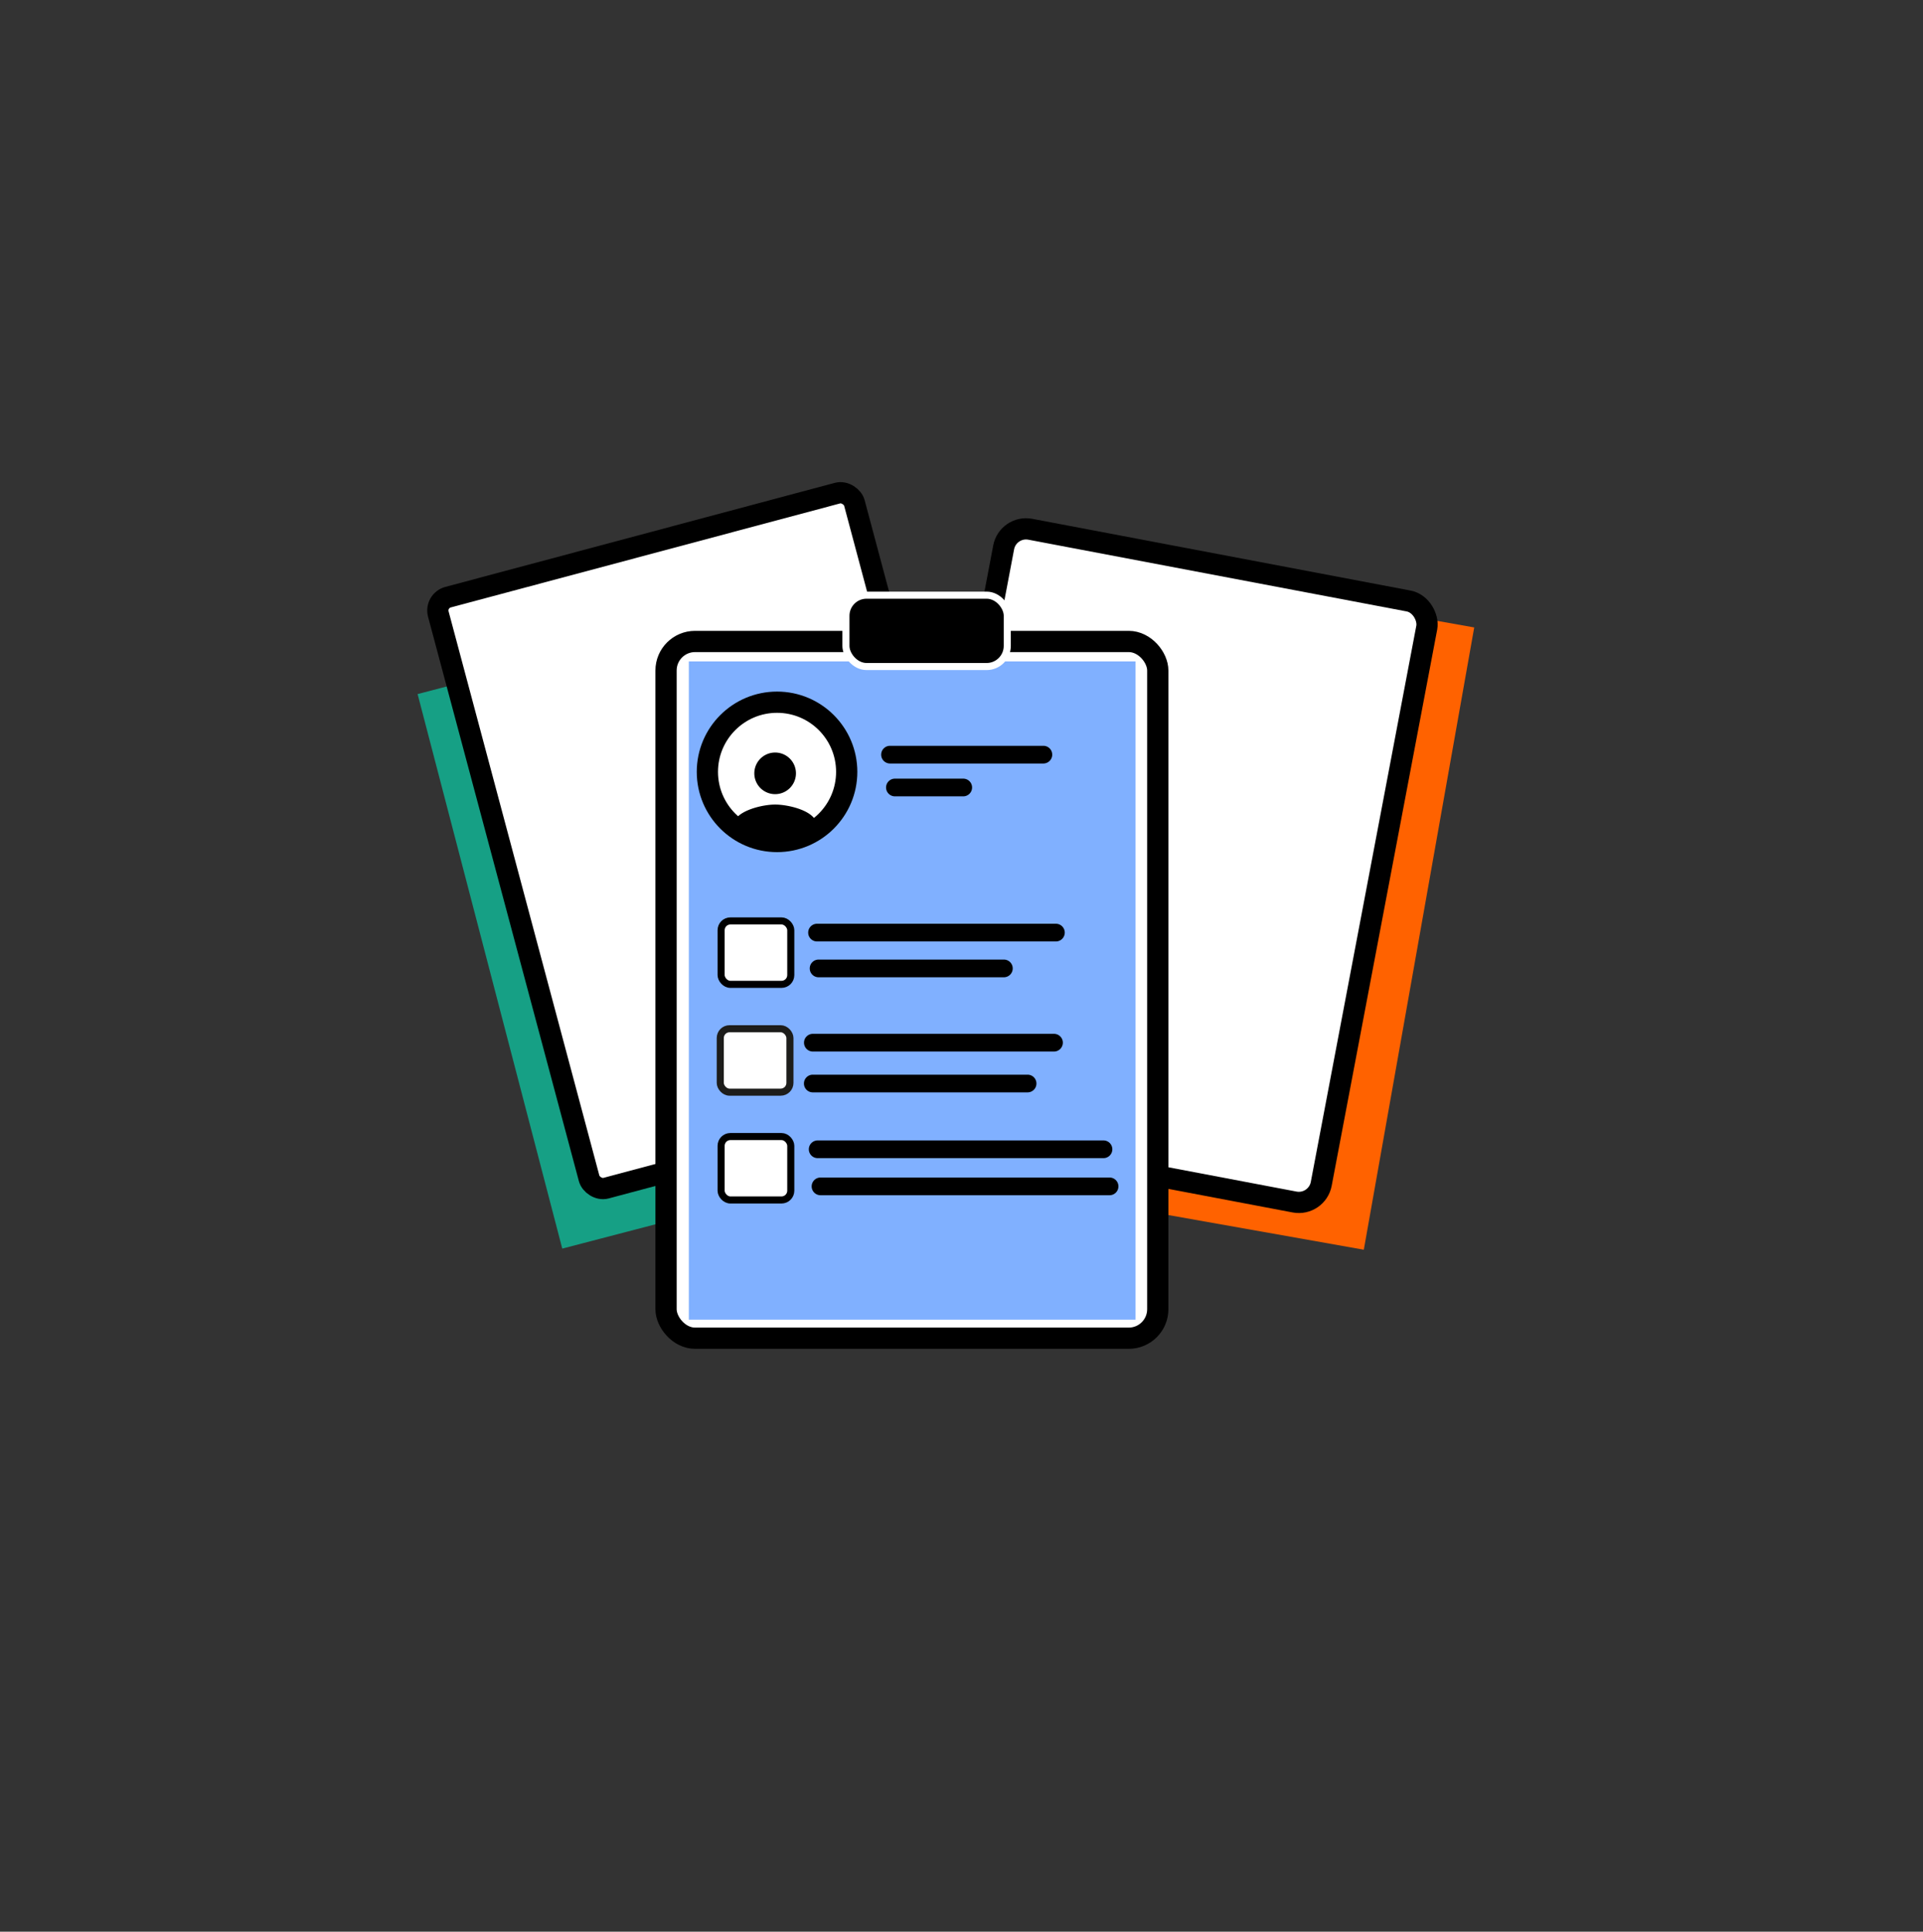 <svg xmlns="http://www.w3.org/2000/svg" viewBox="0 0 271.63 272.89"><rect x="0" y="0" width="271.63" height="272.89" fill="#333333" stroke="none"/><defs><style>.cls-1{fill:#ff6200;}.cls-2,.cls-5,.cls-6{fill:#fff;}.cls-2,.cls-6{stroke:#000;}.cls-2,.cls-5,.cls-6,.cls-7{stroke-miterlimit:10;}.cls-2{stroke-width:3px;}.cls-3{fill:#16a085;}.cls-4{fill:#80b0ff;}.cls-5{stroke:#1d1d1b;}.cls-7{stroke:#fff;}</style></defs><g id="Capa_2" data-name="Capa 2"><rect class="cls-1" x="145.27" y="83.09" width="55.6" height="89.28" transform="translate(24.97 -28.26) rotate(10.06)"/><rect class="cls-2" x="133.79" y="79.08" width="60.83" height="86.42" rx="3.22" transform="translate(25.66 -28.46) rotate(10.74)"/><rect class="cls-3" x="68.29" y="89.61" width="56.48" height="80.96" transform="translate(-29.71 28.58) rotate(-14.62)"/><rect class="cls-2" x="71.53" y="75.56" width="60.83" height="86.42" rx="1.95" transform="translate(-27.2 30.33) rotate(-14.96)"/><rect class="cls-2" x="94.08" y="90.62" width="69.46" height="98.43" rx="4.1"/><rect class="cls-4" x="97.3" y="93.44" width="63.1" height="92.99"/><circle class="cls-2" cx="109.76" cy="109.04" r="9.84"/><path d="M125.72,107.86h21.66a1.25,1.25,0,0,0,0-2.5H125.72a1.25,1.25,0,0,0,0,2.5Z"/><path d="M115.41,133h33.74a1.25,1.25,0,0,0,0-2.5H115.41a1.25,1.25,0,0,0,0,2.5Z"/><path d="M115.63,138.06H141.8a1.25,1.25,0,0,0,0-2.5H115.63a1.25,1.25,0,0,0,0,2.5Z"/><path d="M114.81,154.32h30.34a1.25,1.25,0,0,0,0-2.5H114.81a1.25,1.25,0,0,0,0,2.5Z"/><path d="M114.82,148.55h34.06a1.25,1.25,0,0,0,0-2.5H114.82a1.25,1.25,0,0,0,0,2.5Z"/><path d="M126.41,112.5h9.65a1.25,1.25,0,0,0,0-2.5h-9.65a1.25,1.25,0,0,0,0,2.5Z"/><path id="Icon_material-person" data-name="Icon material-person" d="M109.49,112.19a2.94,2.94,0,1,0-2.94-2.94A2.94,2.94,0,0,0,109.49,112.19Zm0,1.47c-2,0-5.88,1-5.88,2.94v1.47h11.76V116.6c0-2-3.92-2.94-5.88-2.94Z"/><rect class="cls-5" x="101.74" y="145.33" width="9.84" height="8.96" rx="1.31"/><rect class="cls-6" x="101.86" y="130.1" width="9.84" height="8.96" rx="1.31"/><rect class="cls-7" x="119.49" y="84.08" width="22.79" height="10.08" rx="2.91"/><path d="M115.5,163.61h40.37a1.25,1.25,0,0,0,0-2.5H115.5a1.25,1.25,0,0,0,0,2.5Z"/><path d="M115.9,168.85h40.83a1.25,1.25,0,0,0,0-2.5H115.9a1.25,1.25,0,0,0,0,2.5Z"/><rect class="cls-6" x="101.86" y="160.56" width="9.84" height="8.96" rx="1.31"/></g></svg>